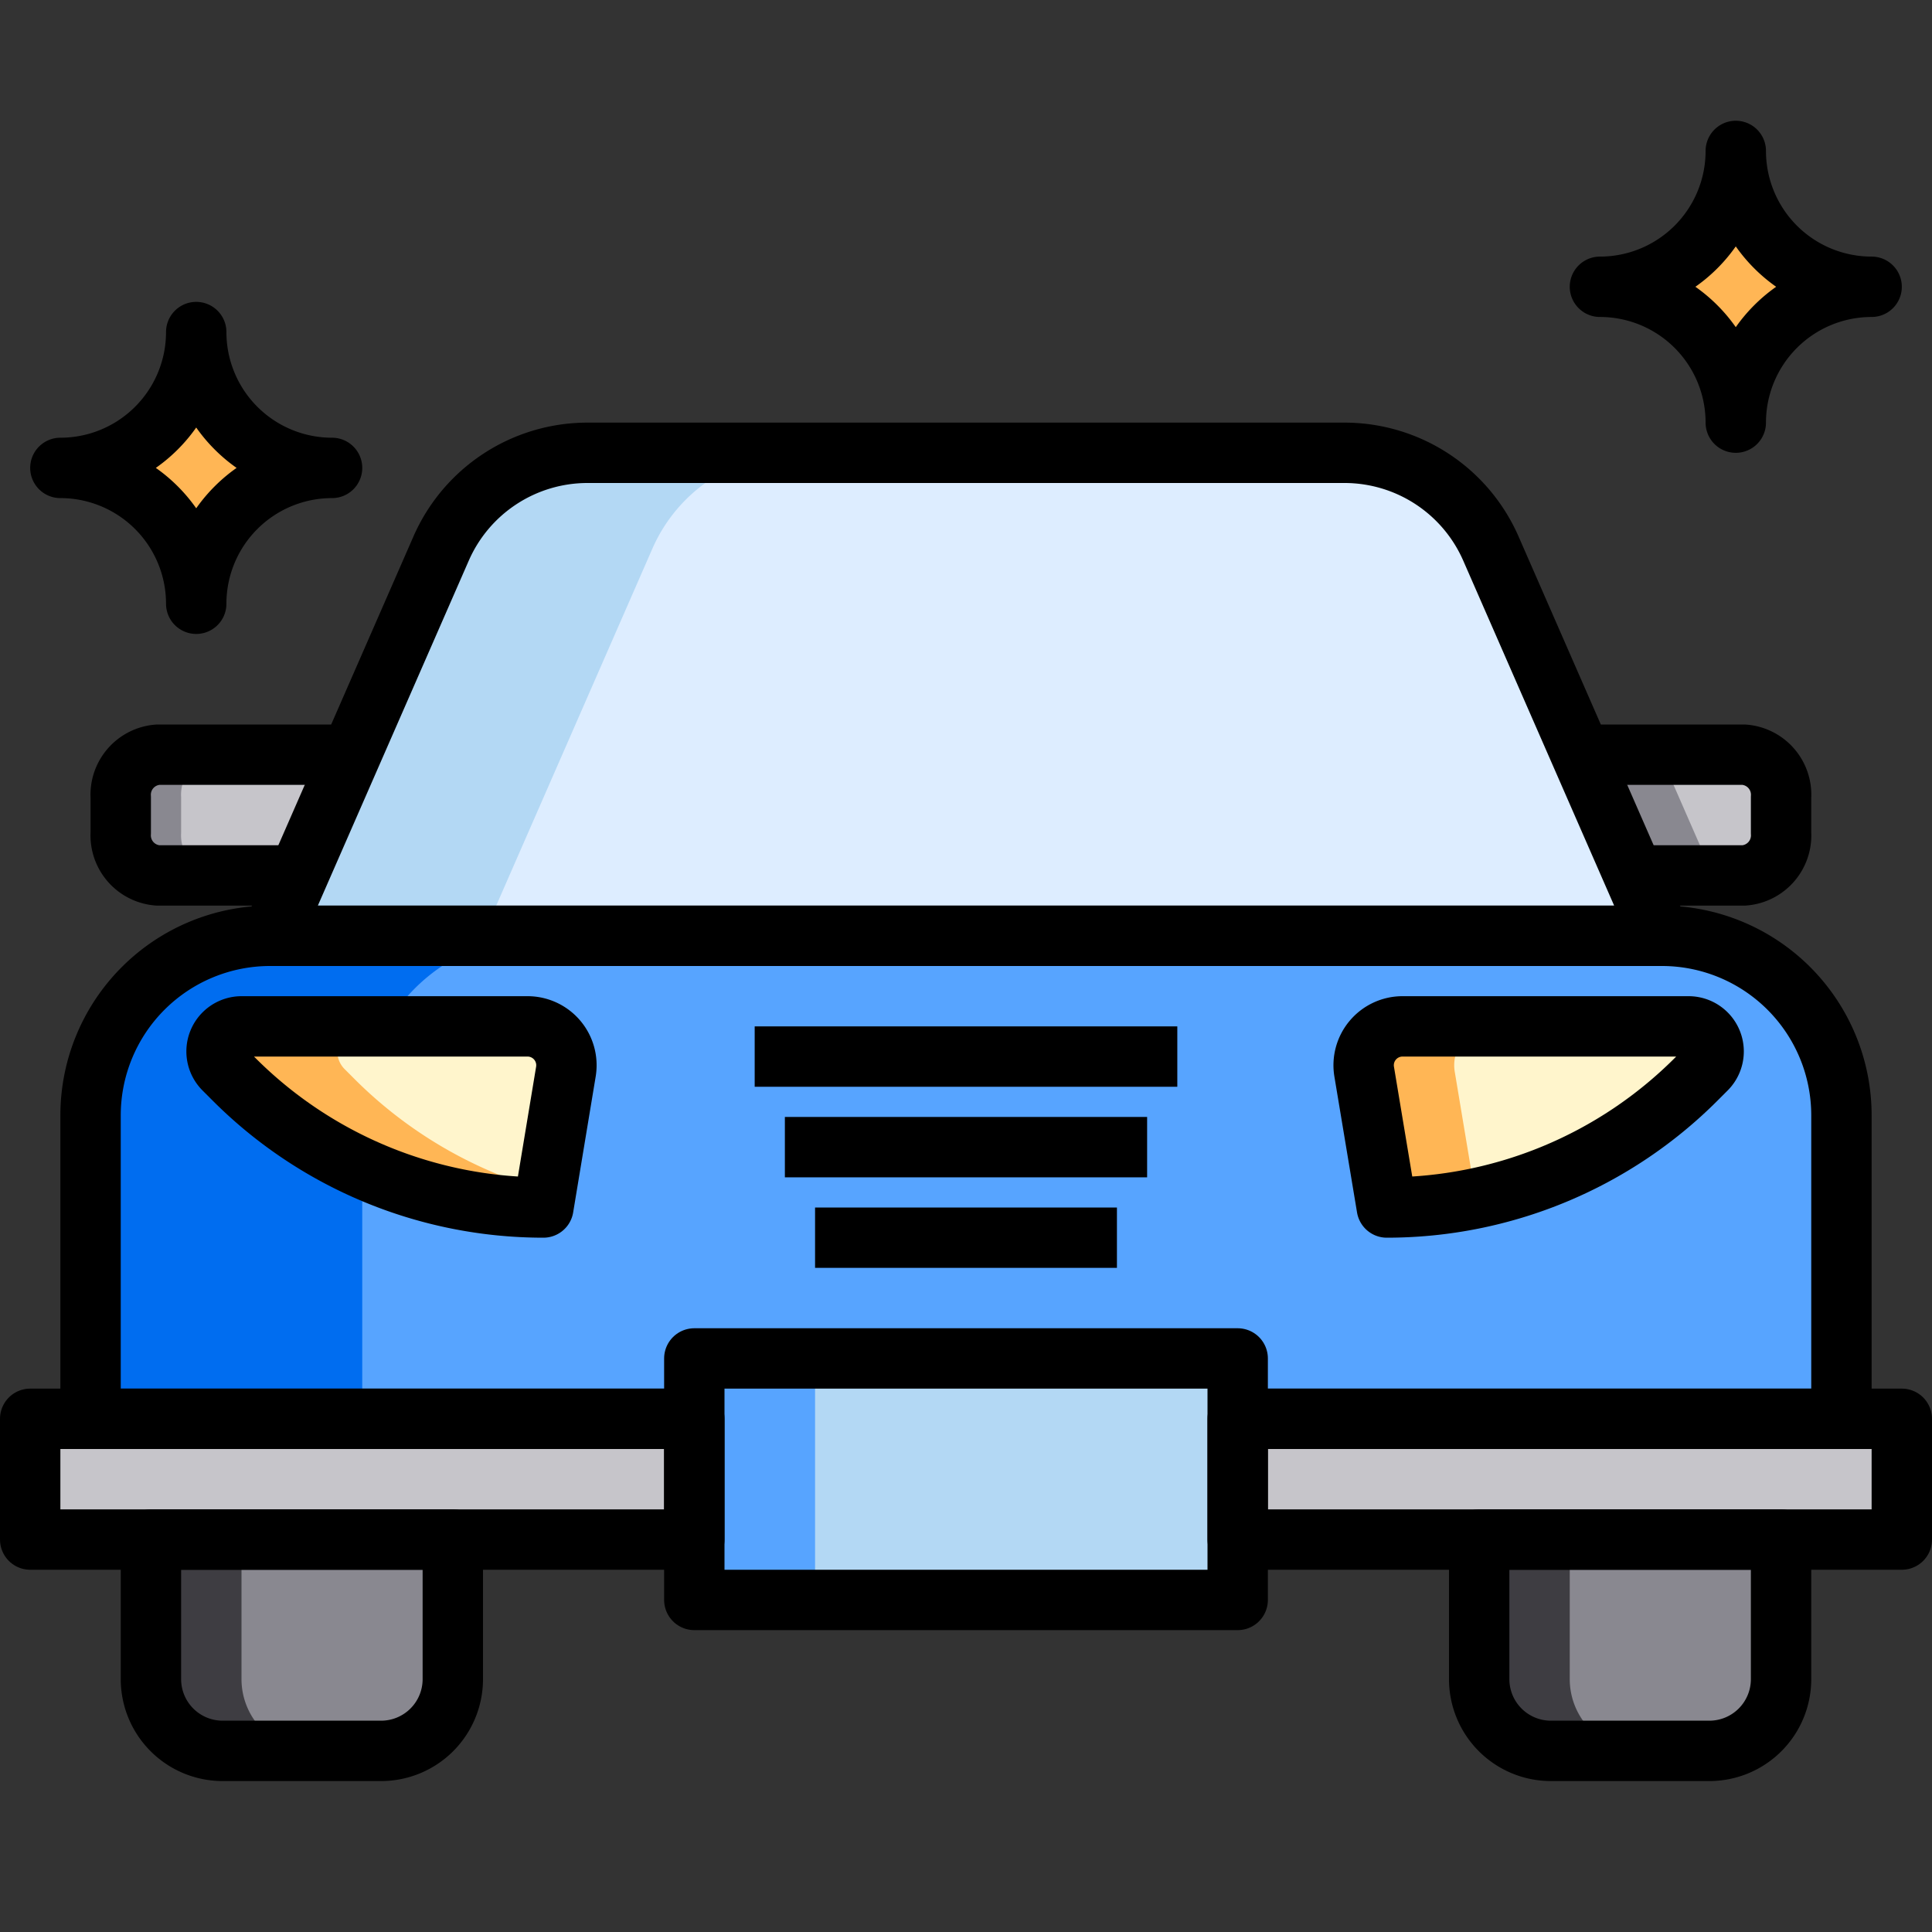 <svg xmlns="http://www.w3.org/2000/svg" viewBox="0 0 64 64"><rect x="0" y="0" width="64" height="64" fill="#333333" stroke="none"/><title>cleaning-clean-wash-car-vehicle-transportation</title><g id="_28-car_wash" data-name="28-car wash"><path d="M23,47H3V36.947A5.948,5.948,0,0,1,8.947,31H55.053A5.948,5.948,0,0,1,61,36.947V47H41" style="fill:#57a4ff"/><path d="M17.947,31h-9A5.948,5.948,0,0,0,3,36.947V47h9V36.947A5.948,5.948,0,0,1,17.947,31Z" style="fill:#006df0"/><path d="M52,25h5.766A1.33,1.33,0,0,1,59,26.41v1.18A1.33,1.33,0,0,1,57.766,29H53.75" style="fill:#c6c5ca"/><polygon points="52 25 53.75 29 56.75 29 55 25 52 25" style="fill:#898890"/><path d="M11,25H5.234A1.33,1.33,0,0,0,4,26.41v1.18A1.33,1.33,0,0,0,5.234,29H9.25" style="fill:#c6c5ca"/><path d="M6,27.59V26.41A1.33,1.33,0,0,1,7.234,25h-2A1.33,1.33,0,0,0,4,26.41v1.18A1.33,1.33,0,0,0,5.234,29h2A1.33,1.33,0,0,1,6,27.59Z" style="fill:#898890"/><rect x="23" y="45" width="18" height="8" style="fill:#b3d8f4"/><rect x="23" y="45" width="4" height="8" style="fill:#57a4ff"/><path d="M5,51H15a0,0,0,0,1,0,0v4.624A2.376,2.376,0,0,1,12.624,58H7.376A2.376,2.376,0,0,1,5,55.624V51A0,0,0,0,1,5,51Z" style="fill:#898890"/><path d="M8,55.624V51H5v4.624A2.376,2.376,0,0,0,7.376,58h3A2.376,2.376,0,0,1,8,55.624Z" style="fill:#3e3d42"/><path d="M49,51H59a0,0,0,0,1,0,0v4.624A2.376,2.376,0,0,1,56.624,58H51.376A2.376,2.376,0,0,1,49,55.624V51A0,0,0,0,1,49,51Z" style="fill:#898890"/><path d="M52,55.624V51H49v4.624A2.376,2.376,0,0,0,51.376,58h3A2.376,2.376,0,0,1,52,55.624Z" style="fill:#3e3d42"/><rect x="1" y="47" width="22" height="4" style="fill:#c6c5ca"/><rect x="41" y="47" width="22" height="4" style="fill:#c6c5ca"/><path d="M55,31H9l5.612-12.828A5.294,5.294,0,0,1,19.462,15H44.538a5.294,5.294,0,0,1,4.85,3.172Z" style="fill:#ddedff"/><path d="M26.462,15h-7a5.294,5.294,0,0,0-4.85,3.172L9,31h7l5.612-12.828A5.294,5.294,0,0,1,26.462,15Z" style="fill:#b3d8f4"/><path d="M8,34h9.475a1.288,1.288,0,0,1,1.271,1.5L18,40h0A14.485,14.485,0,0,1,7.757,35.757l-.34-.34A.83.83,0,0,1,8,34Z" style="fill:#fff5cc"/><path d="M11.757,35.757l-.34-.34A.83.83,0,0,1,12,34H8a.83.83,0,0,0-.587,1.417l.34.34A14.485,14.485,0,0,0,18,40l.092-.55A14.468,14.468,0,0,1,11.757,35.757Z" style="fill:#ffb655"/><path d="M55.936,34H46.461a1.288,1.288,0,0,0-1.271,1.5l.75,4.5h0a14.485,14.485,0,0,0,10.243-4.243l.34-.34A.83.83,0,0,0,55.936,34Z" style="fill:#fff5cc"/><path d="M48.19,35.5A1.288,1.288,0,0,1,49.461,34h-3a1.288,1.288,0,0,0-1.271,1.5l.75,4.5a14.5,14.5,0,0,0,2.949-.308Z" style="fill:#ffb655"/><path d="M62,9.5h0A4.5,4.5,0,0,1,57.5,5h0A4.5,4.5,0,0,1,53,9.5h0A4.5,4.5,0,0,1,57.5,14h0A4.5,4.5,0,0,1,62,9.5Z" style="fill:#ffb655"/><path d="M11,15.5h0A4.5,4.5,0,0,1,6.5,11h0A4.5,4.5,0,0,1,2,15.5H2A4.5,4.5,0,0,1,6.5,20h0A4.5,4.5,0,0,1,11,15.5Z" style="fill:#ffb655"/><path d="M55,31H9l5.612-12.828A5.294,5.294,0,0,1,19.462,15H44.538a5.294,5.294,0,0,1,4.85,3.172Z" style="fill:none;stroke:#000;stroke-linejoin:round;stroke-width:2px"/><path d="M23,47H3V36.947A5.948,5.948,0,0,1,8.947,31H55.053A5.948,5.948,0,0,1,61,36.947V47H41" style="fill:none;stroke:#000;stroke-linejoin:round;stroke-width:2px"/><path d="M8,34h9.475a1.288,1.288,0,0,1,1.271,1.5L18,40h0A14.485,14.485,0,0,1,7.757,35.757l-.34-.34A.83.83,0,0,1,8,34Z" style="fill:none;stroke:#000;stroke-linejoin:round;stroke-width:2px"/><path d="M55.936,34H46.461a1.288,1.288,0,0,0-1.271,1.5l.75,4.5h0a14.485,14.485,0,0,0,10.243-4.243l.34-.34A.83.83,0,0,0,55.936,34Z" style="fill:none;stroke:#000;stroke-linejoin:round;stroke-width:2px"/><rect x="23" y="45" width="18" height="8" style="fill:none;stroke:#000;stroke-linejoin:round;stroke-width:2px"/><rect x="1" y="47" width="22" height="4" style="fill:none;stroke:#000;stroke-linejoin:round;stroke-width:2px"/><rect x="41" y="47" width="22" height="4" style="fill:none;stroke:#000;stroke-linejoin:round;stroke-width:2px"/><line x1="25" y1="35" x2="39" y2="35" style="fill:none;stroke:#000;stroke-linejoin:round;stroke-width:2px"/><line x1="26" y1="38" x2="38" y2="38" style="fill:none;stroke:#000;stroke-linejoin:round;stroke-width:2px"/><line x1="27" y1="41" x2="37" y2="41" style="fill:none;stroke:#000;stroke-linejoin:round;stroke-width:2px"/><path d="M5,51H15a0,0,0,0,1,0,0v4.624A2.376,2.376,0,0,1,12.624,58H7.376A2.376,2.376,0,0,1,5,55.624V51A0,0,0,0,1,5,51Z" style="fill:none;stroke:#000;stroke-linejoin:round;stroke-width:2px"/><path d="M49,51H59a0,0,0,0,1,0,0v4.624A2.376,2.376,0,0,1,56.624,58H51.376A2.376,2.376,0,0,1,49,55.624V51A0,0,0,0,1,49,51Z" style="fill:none;stroke:#000;stroke-linejoin:round;stroke-width:2px"/><path d="M52,25h5.766A1.33,1.33,0,0,1,59,26.41v1.18A1.33,1.33,0,0,1,57.766,29H53.75" style="fill:none;stroke:#000;stroke-linejoin:round;stroke-width:2px"/><path d="M11,25H5.234A1.33,1.33,0,0,0,4,26.41v1.18A1.33,1.33,0,0,0,5.234,29H9.25" style="fill:none;stroke:#000;stroke-linejoin:round;stroke-width:2px"/><path d="M62,9.5h0A4.5,4.5,0,0,1,57.5,5h0A4.5,4.5,0,0,1,53,9.5h0A4.5,4.5,0,0,1,57.5,14h0A4.5,4.5,0,0,1,62,9.5Z" style="fill:none;stroke:#000;stroke-linejoin:round;stroke-width:2px"/><path d="M11,15.5h0A4.5,4.5,0,0,1,6.5,11h0A4.5,4.5,0,0,1,2,15.5H2A4.5,4.5,0,0,1,6.5,20h0A4.5,4.5,0,0,1,11,15.5Z" style="fill:none;stroke:#000;stroke-linejoin:round;stroke-width:2px"/></g></svg>